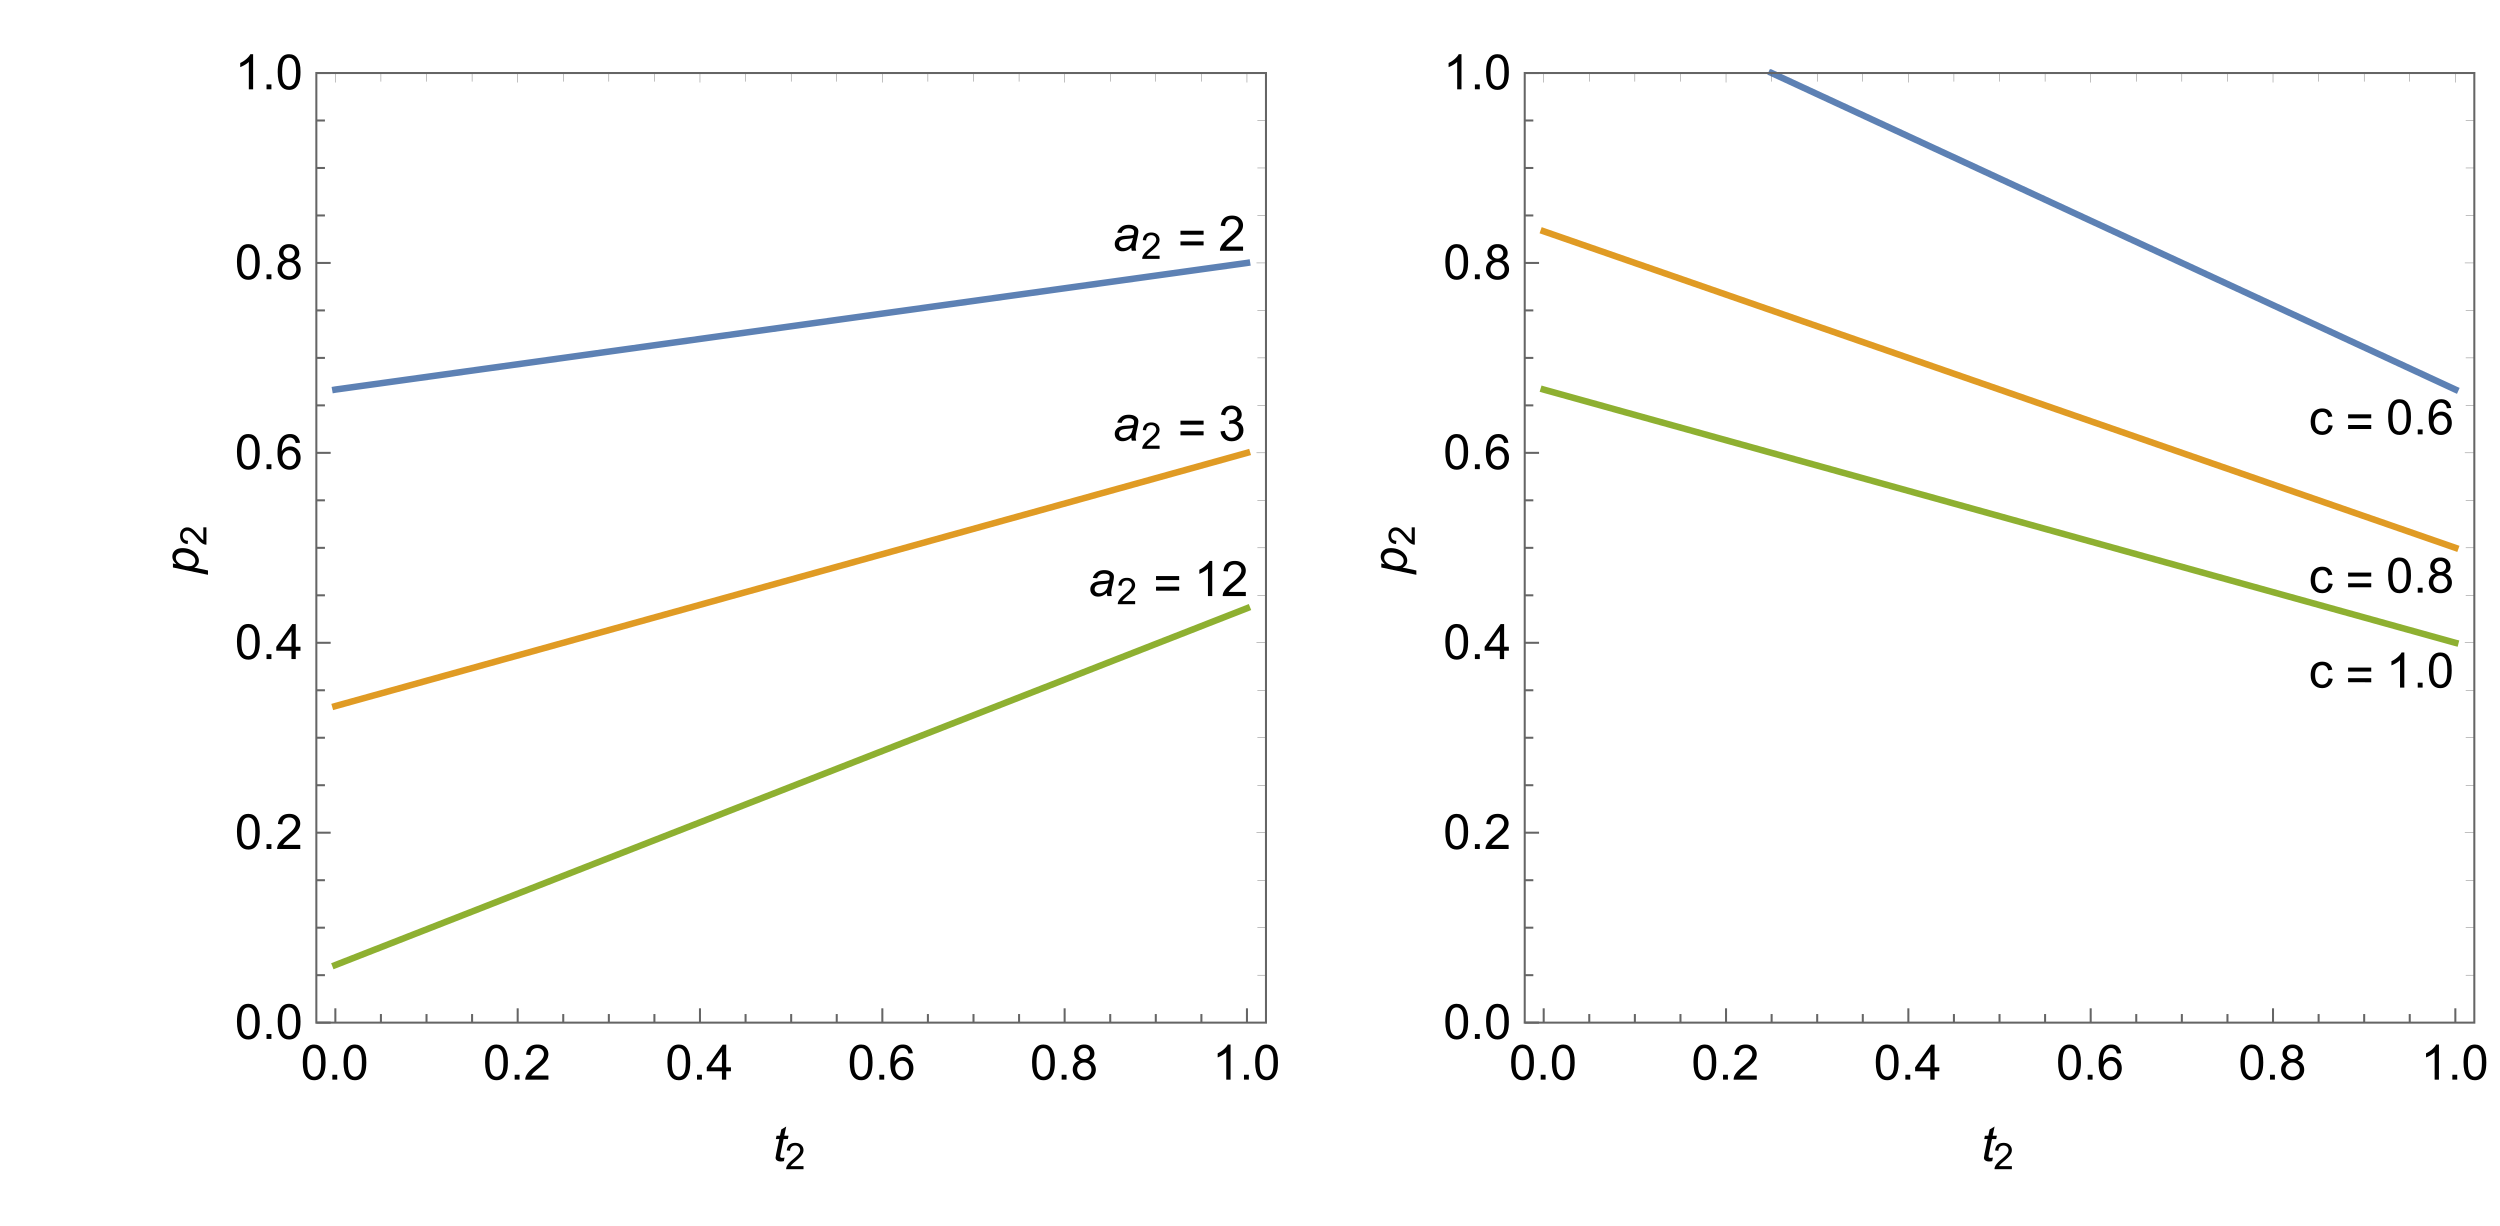 <svg width="614pt" height="301pt" viewBox="0 0 614 301" xmlns="http://www.w3.org/2000/svg" xmlns:xlink="http://www.w3.org/1999/xlink"><defs><symbol id="d" overflow="visible"><path d="M4.594-.773c-.367.316-.719.546-1.063.695-.34.144-.703.219-1.086.219-.574 0-1.039-.168-1.39-.508-.352-.336-.528-.77-.528-1.297 0-.348.079-.656.239-.922.156-.27.367-.484.629-.644.261-.165.582-.278.96-.348.239-.047.692-.086 1.356-.113.668-.028 1.145-.098 1.434-.211.082-.29.12-.528.12-.723 0-.246-.085-.438-.265-.578-.246-.195-.61-.293-1.078-.293-.445 0-.812.098-1.094.297a1.626 1.626 0 0 0-.617.84l-1.074-.094c.219-.617.566-1.09 1.039-1.418.477-.328 1.074-.492 1.797-.492.77 0 1.379.183 1.828.55a1.3 1.3 0 0 1 .516 1.067c0 .332-.051.715-.145 1.152l-.348 1.547c-.109.492-.164.895-.164 1.203 0 .195.043.477.13.844H4.718a3.895 3.895 0 0 1-.125-.774zm.39-2.38a2.507 2.507 0 0 1-.476.137c-.168.032-.453.063-.852.098-.617.055-1.054.125-1.304.207a1.133 1.133 0 0 0-.579.402 1.035 1.035 0 0 0-.19.61c0 .297.1.543.308.73.203.192.496.29.875.29A2.05 2.05 0 0 0 3.78-.958c.324-.188.578-.445.766-.777s.336-.805.437-1.418z"/></symbol><symbol id="o" overflow="visible"><path d="M2.875-.86l-.172.868c-.254.066-.5.097-.742.097-.422 0-.758-.105-1.008-.308C.766-.36.672-.574.672-.843c0-.137.055-.454.156-.946l.754-3.613h-.84l.172-.82h.836l.324-1.528 1.215-.734-.477 2.261h1.043l-.175.82H2.64L1.923-1.96c-.09.438-.133.695-.133.781 0 .125.035.223.106.29.074.066.19.1.355.1.234 0 .445-.023.625-.07z"/></symbol><symbol id="e" overflow="visible"><path d="M4.531-.762V0H.273a1.384 1.384 0 0 1 .09-.55c.11-.29.285-.575.524-.856s.582-.606 1.035-.977c.7-.574 1.172-1.027 1.418-1.363.246-.336.371-.652.371-.953 0-.313-.113-.578-.34-.793-.223-.215-.515-.32-.875-.32-.379 0-.683.113-.914.34-.23.23-.344.546-.348.949l-.812-.082c.055-.606.266-1.07.629-1.387.363-.317.851-.477 1.465-.477.617 0 1.105.172 1.464.516s.543.765.543 1.273c0 .258-.054.512-.16.758-.105.25-.281.512-.523.79-.246.273-.653.651-1.223 1.132-.473.398-.777.668-.914.812a2.87 2.87 0 0 0-.332.426z"/></symbol><symbol id="f" overflow="visible"><path d="M6.344-3.926H.664v-.984h5.68zm0 2.614H.664v-.985h5.68z"/></symbol><symbol id="g" overflow="visible"><path d="M6.04-1.016V0H.362C.355-.254.398-.5.484-.734c.145-.387.38-.766.696-1.141.32-.375.781-.809 1.383-1.3.933-.766 1.562-1.372 1.89-1.821.328-.445.492-.871.492-1.27 0-.418-.148-.77-.449-1.054-.297-.29-.687-.43-1.168-.43-.508 0-.914.148-1.219.453s-.46.727-.46 1.266l-1.087-.11c.075-.808.352-1.425.836-1.847.485-.426 1.137-.637 1.953-.637.825 0 1.477.227 1.957.687a2.25 2.25 0 0 1 .723 1.696c0 .343-.07.683-.21 1.015-.141.332-.376.68-.704 1.047-.324.367-.867.875-1.625 1.516-.633.531-1.039.89-1.219 1.078-.18.191-.328.383-.445.57z"/></symbol><symbol id="h" overflow="visible"><path d="M.504-2.266l1.055-.14c.12.597.328 1.027.617 1.289.293.266.644.398 1.066.398.496 0 .914-.172 1.254-.515.344-.344.512-.774.512-1.282 0-.484-.156-.882-.473-1.195-.316-.316-.719-.472-1.207-.472-.2 0-.445.039-.742.117l.117-.926c.07.008.125.012.168.012.45 0 .856-.118 1.215-.352.36-.234.539-.598.539-1.082 0-.387-.133-.71-.395-.96-.261-.255-.597-.384-1.011-.384-.41 0-.754.13-1.028.387-.273.258-.449.645-.527 1.16L.61-6.398c.13-.707.422-1.254.88-1.645.456-.386 1.027-.582 1.706-.582.47 0 .899.102 1.293.301.395.203.696.477.907.824.207.348.312.719.312 1.11 0 .37-.098.707-.3 1.011-.2.305-.493.547-.884.727.508.117.903.36 1.184.73.281.368.422.828.422 1.383 0 .75-.273 1.387-.82 1.91-.547.52-1.239.782-2.075.782-.753 0-1.378-.223-1.878-.676C.859-.973.574-1.554.504-2.265z"/></symbol><symbol id="i" overflow="visible"><path d="M4.469 0H3.414v-6.719a5.488 5.488 0 0 1-.996.727 7.154 7.154 0 0 1-1.113.543v-1.02a6.295 6.295 0 0 0 1.547-1.008c.441-.394.757-.777.937-1.148h.68z"/></symbol><symbol id="j" overflow="visible"><path d="M.5-4.234C.5-5.25.602-6.07.813-6.688c.207-.62.519-1.097.93-1.433.413-.336.929-.504 1.554-.504.46 0 .867.094 1.215.277.347.188.636.453.863.805.227.348.402.773.531 1.277.13.5.196 1.18.196 2.032 0 1.007-.106 1.82-.313 2.437-.207.621-.516 1.098-.93 1.438-.41.335-.93.507-1.562.507-.828 0-1.477-.297-1.95-.89C.782-1.457.5-2.625.5-4.234zm1.082 0c0 1.41.164 2.347.496 2.812.328.469.734.703 1.219.703s.894-.234 1.223-.703c.332-.469.496-1.406.496-2.812 0-1.414-.164-2.356-.496-2.82-.329-.466-.739-.696-1.23-.696-.485 0-.876.203-1.165.613-.363.524-.543 1.489-.543 2.903z"/></symbol><symbol id="k" overflow="visible"><path d="M1.09 0v-1.203h1.199V0z"/></symbol><symbol id="l" overflow="visible"><path d="M3.879 0v-2.055H.152v-.968L4.07-8.59h.864v5.567h1.16v.968h-1.16V0zm0-3.023v-3.875L1.187-3.023z"/></symbol><symbol id="m" overflow="visible"><path d="M5.969-6.484l-1.047.078c-.094-.414-.227-.711-.399-.899a1.398 1.398 0 0 0-1.054-.453c-.336 0-.633.094-.883.281-.332.243-.594.594-.79 1.063-.19.465-.288 1.125-.296 1.984.254-.386.563-.672.93-.86a2.513 2.513 0 0 1 1.156-.28c.703 0 1.3.258 1.797.773.492.52.742 1.188.742 2.008 0 .539-.117 1.039-.352 1.504-.23.46-.55.816-.957 1.062a2.617 2.617 0 0 1-1.382.371c-.88 0-1.598-.324-2.153-.972C.727-1.47.453-2.535.453-4.02c0-1.66.305-2.867.918-3.62.535-.657 1.254-.985 2.16-.985.676 0 1.23.187 1.664.57.43.38.688.899.774 1.57zM1.664-2.781c0 .363.078.71.23 1.039.157.332.372.586.649.762.277.171.566.261.871.261.445 0 .828-.18 1.148-.539.32-.36.485-.851.485-1.469 0-.593-.16-1.058-.477-1.402a1.565 1.565 0 0 0-1.195-.512c-.477 0-.883.172-1.21.512-.333.344-.5.793-.5 1.348z"/></symbol><symbol id="n" overflow="visible"><path d="M2.121-4.656c-.437-.16-.762-.39-.973-.688C.938-5.64.832-5.996.832-6.41c0-.625.223-1.152.676-1.574.449-.426 1.047-.64 1.789-.64.75 0 1.355.218 1.812.651.457.438.688.965.688 1.59 0 .399-.106.746-.316 1.043-.208.293-.528.52-.95.684.528.172.926.445 1.203.828.274.383.414.844.414 1.375a2.47 2.47 0 0 1-.78 1.852c-.52.5-1.204.75-2.052.75s-1.53-.254-2.05-.754c-.52-.504-.782-1.13-.782-1.88 0-.558.145-1.027.426-1.402.285-.378.688-.636 1.211-.77zm-.21-1.79c0 .407.128.739.394.997.261.258.601.387 1.015.387.407 0 .742-.13 1-.383.262-.258.39-.57.39-.942 0-.386-.132-.71-.401-.976a1.364 1.364 0 0 0-.997-.395c-.402 0-.738.13-1.003.387a1.245 1.245 0 0 0-.399.926zm-.34 3.97c0 .3.07.59.214.87.14.282.356.5.637.653.281.156.582.234.906.234.504 0 .922-.164 1.25-.488s.492-.738.492-1.238c0-.508-.172-.926-.507-1.258-.34-.332-.762-.5-1.27-.5-.496 0-.906.164-1.234.492-.325.328-.489.742-.489 1.235z"/></symbol><symbol id="u" overflow="visible"><path d="M4.852-2.281l1.039.137c-.114.714-.407 1.273-.871 1.68-.47.402-1.043.605-1.723.605-.852 0-1.535-.278-2.05-.836-.52-.555-.778-1.352-.778-2.39 0-.673.11-1.263.336-1.766.222-.504.558-.883 1.015-1.133.453-.254.95-.38 1.485-.38.675 0 1.226.173 1.656.513.43.343.707.828.828 1.457l-1.023.16c-.098-.418-.274-.735-.52-.946-.25-.21-.55-.316-.902-.316-.531 0-.961.191-1.293.57-.332.383-.496.985-.496 1.809 0 .836.156 1.445.476 1.82.32.38.742.57 1.258.57.414 0 .758-.124 1.035-.382.278-.254.453-.64.528-1.172z"/></symbol><symbol id="p" overflow="visible"><path d="M2.383.125l-8.606-1.8v-.981l.867.183c-.378-.363-.64-.687-.789-.976a1.992 1.992 0 0 1-.218-.91 1.9 1.9 0 0 1 .648-1.477c.43-.39 1.05-.586 1.856-.586.648 0 1.238.11 1.77.32.534.215.964.48 1.284.793.325.313.563.63.72.95.151.32.226.648.226.984 0 .746-.38 1.324-1.137 1.734l3.379.703zm-4.926-2.102c.465 0 .785-.03.965-.097a1.315 1.315 0 0 0 .851-1.254c0-.61-.343-1.102-1.027-1.477-.687-.375-1.387-.562-2.101-.562-.528 0-.934.125-1.223.379-.285.25-.43.566-.43.941 0 .27.07.516.215.75.14.23.355.441.637.64.285.196.632.36 1.039.489.41.129.77.191 1.074.191z"/></symbol><symbol id="q" overflow="visible"><path d="M-.762-4.531H0v4.258a1.384 1.384 0 0 1-.55-.09c-.29-.11-.575-.285-.856-.524s-.606-.582-.977-1.035c-.574-.7-1.027-1.172-1.363-1.418-.336-.246-.652-.371-.953-.371-.313 0-.578.113-.793.34-.215.223-.32.515-.32.875 0 .379.113.683.34.914.23.23.546.344.949.348l-.082.812c-.606-.055-1.07-.266-1.387-.629-.317-.363-.477-.851-.477-1.465 0-.617.172-1.105.516-1.464s.765-.543 1.273-.543c.258 0 .512.054.758.16.25.105.512.281.79.523.273.246.651.653 1.132 1.223.398.473.668.777.812.914.141.133.286.242.426.332z"/></symbol><clipPath id="a"><path d="M76 57h236v47H76z"/></clipPath><clipPath id="b"><path d="M76 103h236v78H76z"/></clipPath><clipPath id="c"><path d="M76 142h236v103H76z"/></clipPath><clipPath id="r"><path d="M427 17h182v87H427z"/></clipPath><clipPath id="s"><path d="M373 49h236v93H373z"/></clipPath><clipPath id="t"><path d="M373 88h236v78H373z"/></clipPath></defs><g clip-path="url(#a)"><path d="M82.363 95.68l.07-.012.07-.008.41-.058.552-.074 1.097-.153 2.196-.308 4.765-.66 4.45-.618 4.363-.605 4.73-.656 4.414-.614 4.785-.668 4.7-.652 4.379-.605 4.753-.66 4.438-.618 4.348-.605 4.718-.653 4.403-.613 4.773-.664 4.684-.648 4.367-.61 4.742-.656 4.422-.613 4.793-.668 4.707-.653 4.387-.609 4.761-.66 4.446-.617 4.355-.606 4.727-.656 4.41-.613 4.781-.664 4.692-.653 4.379-.61 4.746-.655 4.43-.618 4.343-.601 4.715-.656 4.398-.61 4.766-.664 4.453-.617 4.363-.605 4.735-.66 4.418-.614 4.789-.664 4.7-.652 4.386-.61 4.754-.66 4.437-.617 4.352-.605 4.722-.657 4.407-.61.078-.01.074-.013.156-.02.305-.042.617-.086 1.227-.172.078-.008.078-.011.152-.024.309-.039.613-.086.156-.023.153-.02.308-.043.075-.011.078-.012.152-.02.156-.023.075-.008.078-.012" fill="none" stroke="#5d81b4" stroke-linecap="square" stroke-miterlimit="3.25" stroke-width="1.6"/></g><g clip-path="url(#b)"><path d="M82.363 173.42l.14-.04.137-.038.274-.074.55-.153 1.098-.308 2.196-.61 4.765-1.324 4.45-1.234 4.363-1.211 4.73-1.317 4.414-1.226 4.785-1.328 4.7-1.305 4.379-1.219 4.753-1.316 4.438-1.235 4.348-1.207 4.718-1.312 4.403-1.223 4.773-1.324 4.684-1.3 4.367-1.216 4.742-1.316 4.422-1.227 4.793-1.332 4.707-1.308 4.387-1.219 4.761-1.324 4.446-1.235 4.355-1.207 4.727-1.312 4.41-1.227 4.781-1.328 4.692-1.304 4.379-1.215 4.746-1.32 4.43-1.231 4.343-1.207 4.715-1.309 4.398-1.222 4.766-1.325 4.453-1.234 4.363-1.21 4.735-1.317 4.418-1.227 4.789-1.332 4.7-1.305 4.386-1.218 4.754-1.32 4.437-1.235 4.352-1.207 4.722-1.313 4.407-1.222.078-.024.074-.02.156-.042.305-.086.617-.172 1.227-.34.078-.02.078-.023.152-.043.309-.086.613-.168.078-.023.078-.02.153-.043.308-.086.075-.023.078-.02.152-.043.078-.019.078-.023.075-.02.078-.023" fill="none" stroke="#e09b24" stroke-linecap="square" stroke-miterlimit="3.25" stroke-width="1.6"/></g><g clip-path="url(#c)"><path d="M82.363 237.02l.14-.055.137-.05.274-.11.55-.215 3.294-1.289 4.765-1.867 4.45-1.738 4.363-1.711 4.73-1.852 4.414-1.726 4.785-1.871 4.7-1.84 4.379-1.715 4.753-1.86 4.438-1.738 4.348-1.703 4.718-1.844 4.403-1.726 4.773-1.867 4.684-1.832 4.367-1.711 4.742-1.856 4.422-1.73 4.793-1.875 4.707-1.844 4.387-1.719 4.761-1.863 4.446-1.739 4.355-1.707 4.727-1.847 4.41-1.727 4.781-1.871 4.692-1.836 4.379-1.715 4.746-1.86 4.43-1.733 4.343-1.7 4.715-1.843 4.398-1.723 4.766-1.867 4.453-1.743 4.363-1.707 4.735-1.851 4.418-1.73 4.789-1.876 4.7-1.84 4.386-1.714 4.754-1.864 4.437-1.734 4.352-1.703 4.722-1.852 4.407-1.722.078-.032.074-.027.156-.062.305-.122.617-.238 1.227-.48.156-.063.152-.058.309-.122.613-.242.078-.027.078-.031.153-.059.308-.121.075-.031.078-.031.152-.06.078-.03.078-.028.075-.03.078-.032" fill="none" stroke="#8eb031" stroke-linecap="square" stroke-miterlimit="3.25" stroke-width="1.6"/></g><use x="273.258" y="61.578" xlink:href="#d"/><use x="280.258" y="63.578" xlink:href="#e"/><use x="289.258" y="61.578" xlink:href="#f"/><use x="299.258" y="61.578" xlink:href="#g"/><use x="273.258" y="108.223" xlink:href="#d"/><use x="280.258" y="110.223" xlink:href="#e"/><use x="289.258" y="108.223" xlink:href="#f"/><use x="299.258" y="108.223" xlink:href="#h"/><use x="267.258" y="146.387" xlink:href="#d"/><use x="274.258" y="148.387" xlink:href="#e"/><use x="283.258" y="146.387" xlink:href="#f"/><use x="293.258" y="146.387" xlink:href="#i"/><use x="299.932" y="146.387" xlink:href="#g"/><g fill="none" stroke="#656565" stroke-miterlimit="3.25" stroke-width=".5"><g stroke-linecap="square"><path d="M310.923 251.16H77.693M77.693 251.16V17.93M77.693 17.934h233.23M310.923 17.934v233.23"/></g><path d="M82.363 251.16v-3.52"/></g><use x="73.861" y="265.159" xlink:href="#j"/><use x="80.535" y="265.159" xlink:href="#k"/><use x="83.869" y="265.159" xlink:href="#j"/><g fill="none" stroke="#656565" stroke-miterlimit="3.25" stroke-width=".5"><path d="M93.553 251.16v-2.113M104.753 251.16v-2.113M115.943 251.16v-2.113M127.143 251.16v-3.52"/></g><use x="118.64" y="265.159" xlink:href="#j"/><use x="125.314" y="265.159" xlink:href="#k"/><use x="128.648" y="265.159" xlink:href="#g"/><g fill="none" stroke="#656565" stroke-miterlimit="3.25" stroke-width=".5"><path d="M138.333 251.16v-2.113M149.533 251.16v-2.113M160.723 251.16v-2.113M171.913 251.16v-3.52"/></g><use x="163.42" y="265.159" xlink:href="#j"/><use x="170.093" y="265.159" xlink:href="#k"/><use x="173.427" y="265.159" xlink:href="#l"/><g fill="none" stroke="#656565" stroke-miterlimit="3.25" stroke-width=".5"><path d="M183.113 251.16v-2.113M194.313 251.16v-2.113M205.503 251.16v-2.113M216.703 251.16v-3.52"/></g><use x="208.199" y="265.159" xlink:href="#j"/><use x="214.873" y="265.159" xlink:href="#k"/><use x="218.207" y="265.159" xlink:href="#m"/><g fill="none" stroke="#656565" stroke-miterlimit="3.25" stroke-width=".5"><path d="M227.893 251.16v-2.113M239.093 251.16v-2.113M250.283 251.16v-2.113M261.473 251.16v-3.52"/></g><use x="252.978" y="265.159" xlink:href="#j"/><use x="259.652" y="265.159" xlink:href="#k"/><use x="262.986" y="265.159" xlink:href="#n"/><g fill="none" stroke="#656565" stroke-miterlimit="3.25" stroke-width=".5"><path d="M272.673 251.16v-2.113M283.863 251.16v-2.113M295.063 251.16v-2.113M306.253 251.16v-3.52"/></g><use x="297.758" y="265.159" xlink:href="#i"/><use x="304.432" y="265.159" xlink:href="#k"/><use x="307.766" y="265.159" xlink:href="#j"/><path d="M77.693 251.16h3.52" fill="none" stroke="#656565" stroke-miterlimit="3.25" stroke-width=".5"/><use x="57.696" y="255.159" xlink:href="#j"/><use x="64.37" y="255.159" xlink:href="#k"/><use x="67.704" y="255.159" xlink:href="#j"/><g fill="none" stroke="#656565" stroke-miterlimit="3.25" stroke-width=".5"><path d="M77.693 239.5h2.113M77.693 227.84h2.113M77.693 216.18h2.113M77.693 204.51h3.52"/></g><use x="57.696" y="208.513" xlink:href="#j"/><use x="64.37" y="208.513" xlink:href="#k"/><use x="67.704" y="208.513" xlink:href="#g"/><g fill="none" stroke="#656565" stroke-miterlimit="3.25" stroke-width=".5"><path d="M77.693 192.85h2.113M77.693 181.19h2.113M77.693 169.53h2.113M77.693 157.87h3.52"/></g><use x="57.696" y="161.868" xlink:href="#j"/><use x="64.37" y="161.868" xlink:href="#k"/><use x="67.704" y="161.868" xlink:href="#l"/><g fill="none" stroke="#656565" stroke-miterlimit="3.25" stroke-width=".5"><path d="M77.693 146.21h2.113M77.693 134.55h2.113M77.693 122.88h2.113M77.693 111.22h3.52"/></g><use x="57.696" y="115.223" xlink:href="#j"/><use x="64.37" y="115.223" xlink:href="#k"/><use x="67.704" y="115.223" xlink:href="#m"/><g fill="none" stroke="#656565" stroke-miterlimit="3.25" stroke-width=".5"><path d="M77.693 99.56h2.113M77.693 87.902h2.113M77.693 76.238h2.113M77.693 64.578h3.52"/></g><g><use x="57.696" y="68.578" xlink:href="#j"/><use x="64.37" y="68.578" xlink:href="#k"/><use x="67.704" y="68.578" xlink:href="#n"/></g><g fill="none" stroke="#656565" stroke-miterlimit="3.25" stroke-width=".5"><path d="M77.693 52.918h2.113M77.693 41.254h2.113M77.693 29.594h2.113M77.693 17.934h3.52"/></g><g><use x="57.696" y="21.933" xlink:href="#i"/><use x="64.37" y="21.933" xlink:href="#k"/><use x="67.704" y="21.933" xlink:href="#j"/></g><g fill="none" stroke="#656565" stroke-miterlimit="3.25" stroke-width=".1"><path d="M82.363 17.934v2.332M127.143 17.934v2.332M171.913 17.934v2.332M216.703 17.934v2.332M261.473 17.934v2.332M306.253 17.934v2.332M93.553 17.934v2.11M104.753 17.934v2.11M115.943 17.934v2.11M138.333 17.934v2.11M149.533 17.934v2.11M160.723 17.934v2.11M183.113 17.934v2.11M194.313 17.934v2.11M205.503 17.934v2.11M227.893 17.934v2.11M239.093 17.934v2.11M250.283 17.934v2.11M272.673 17.934v2.11M283.863 17.934v2.11M295.063 17.934v2.11M310.923 251.16h-2.332M310.923 204.51h-2.332M310.923 157.87h-2.332M310.923 111.22h-2.332M310.923 64.578h-2.332M310.923 17.934h-2.332M310.923 239.5h-2.11M310.923 227.84h-2.11M310.923 216.18h-2.11M310.923 192.85h-2.11M310.923 181.19h-2.11M310.923 169.53h-2.11M310.923 146.21h-2.11M310.923 134.55h-2.11M310.923 122.88h-2.11M310.923 99.56h-2.11M310.923 87.902h-2.11M310.923 76.238h-2.11M310.923 52.918h-2.11M310.923 41.254h-2.11M310.923 29.594h-2.11"/></g><g><use x="189.809" y="285.159" xlink:href="#o"/><use x="192.809" y="287.159" xlink:href="#e"/><use x="48.696" y="141.046" xlink:href="#p"/><use x="50.696" y="134.046" xlink:href="#q"/></g><g><g clip-path="url(#r)"><path d="M435.113 17.934l3.262 1.508 4.402 2.039 4.773 2.21 4.684 2.169 4.371 2.023 4.738 2.195 4.422 2.047 4.793 2.22 4.707 2.179 4.39 2.031 4.759 2.203 4.445 2.059 4.355 2.015 4.727 2.188 4.41 2.043 4.781 2.21 4.692 2.177 4.379 2.023 4.746 2.2 4.43 2.05 4.343 2.012 4.715 2.183 4.399 2.035 4.765 2.207 4.453 2.06 4.364 2.022 4.734 2.192 4.418 2.043 4.79 2.219 4.698 2.175 4.387 2.032 4.754 2.199 4.441 2.055 4.352 2.015 4.719 2.188 4.406 2.039.078.035.074.035.156.07.31.145.612.285 1.23.567.075.035.078.039.153.07.308.14.613.286.157.07.152.07.309.145.074.035.078.035.152.07.078.036.079.039.074.035.078.035" fill="none" stroke="#5d81b4" stroke-linecap="square" stroke-miterlimit="3.25" stroke-width="1.6"/></g><g clip-path="url(#s)"><path d="M379.133 56.805l.066.023.07.024.137.047.274.097.55.188 1.098.383 2.2.761 4.761 1.657 4.45 1.543 4.363 1.515 4.73 1.645 4.414 1.53 4.786 1.661 4.699 1.633 4.383 1.523 4.75 1.649 4.437 1.539 4.348 1.512 4.719 1.636 4.402 1.531 4.773 1.657 4.684 1.625 4.371 1.52 4.738 1.644 4.422 1.535 4.793 1.664 4.707 1.633 4.39 1.527 4.759 1.652 4.445 1.543 4.355 1.512 4.727 1.64 4.41 1.532 4.781 1.66 4.692 1.629 4.379 1.52 4.746 1.648 4.43 1.539 4.343 1.508 4.715 1.636 4.398 1.528 4.766 1.656 4.453 1.543 4.363 1.516 4.735 1.644 4.418 1.535 4.789 1.664 4.7 1.63 4.386 1.523 4.754 1.652 4.441 1.539 4.352 1.512 4.719 1.64 4.406 1.532.078.023.074.027.156.055.309.105.613.215 1.23.426.075.027.078.028.152.05.309.11.613.21.157.056.152.054.308.106.075.027.078.027.152.051.156.055.075.027.078.028" fill="none" stroke="#e09b24" stroke-linecap="square" stroke-miterlimit="3.25" stroke-width="1.6"/></g><g clip-path="url(#t)"><path d="M379.133 95.68l.066.02.07.015.41.117.552.153 1.097.304 2.2.61 4.761 1.324 4.45 1.234 4.363 1.215 4.73 1.313 4.414 1.226 4.786 1.328 4.699 1.305 4.383 1.219 4.75 1.32 4.437 1.23 4.348 1.212 4.719 1.308 4.402 1.223 4.773 1.324 4.684 1.305 4.371 1.21 4.738 1.317 4.422 1.23 4.793 1.333 4.707 1.304 4.39 1.223 4.759 1.32 4.445 1.235 4.355 1.21 4.727 1.313 4.41 1.227 4.781 1.324 4.692 1.305 4.379 1.214 4.746 1.32 4.43 1.231 4.343 1.207 4.715 1.309 4.398 1.222 4.766 1.325 4.453 1.234 4.363 1.215 4.735 1.312 4.418 1.23 4.789 1.329 4.7 1.305 4.386 1.218 4.754 1.32 4.441 1.235 4.352 1.211 4.719 1.309 4.406 1.226.078.02.074.02.156.042.309.086.613.172 1.23.34.075.023.078.02.152.043.309.086.613.172.078.02.079.023.152.043.308.086.075.02.078.019.152.043.078.023.078.02.075.023.078.02" fill="none" stroke="#8eb031" stroke-linecap="square" stroke-miterlimit="3.25" stroke-width="1.6"/></g></g><g><use x="567.032" y="106.675" xlink:href="#u"/><use x="576.032" y="106.675" xlink:href="#f"/><use x="586.032" y="106.675" xlink:href="#j"/><use x="592.706" y="106.675" xlink:href="#k"/><use x="596.04" y="106.675" xlink:href="#m"/><use x="567.032" y="145.546" xlink:href="#u"/><use x="576.032" y="145.546" xlink:href="#f"/><use x="586.032" y="145.546" xlink:href="#j"/><use x="592.706" y="145.546" xlink:href="#k"/><use x="596.04" y="145.546" xlink:href="#n"/><use x="567.032" y="168.868" xlink:href="#u"/><use x="576.032" y="168.868" xlink:href="#f"/><use x="586.032" y="168.868" xlink:href="#i"/><use x="592.706" y="168.868" xlink:href="#k"/><use x="596.04" y="168.868" xlink:href="#j"/></g><g fill="none" stroke="#656565" stroke-miterlimit="3.25" stroke-width=".5"><g stroke-linecap="square"><path d="M607.693 251.16h-233.23M374.473 251.16V17.93M374.473 17.934h233.23M607.693 17.934v233.23"/></g><path d="M379.133 251.16v-3.52"/></g><g><use x="370.635" y="265.159" xlink:href="#j"/><use x="377.309" y="265.159" xlink:href="#k"/><use x="380.643" y="265.159" xlink:href="#j"/></g><g fill="none" stroke="#656565" stroke-miterlimit="3.25" stroke-width=".5"><path d="M390.323 251.16v-2.113M401.523 251.16v-2.113M412.723 251.16v-2.113M423.913 251.16v-3.52"/></g><g><use x="415.414" y="265.159" xlink:href="#j"/><use x="422.088" y="265.159" xlink:href="#k"/><use x="425.422" y="265.159" xlink:href="#g"/></g><g fill="none" stroke="#656565" stroke-miterlimit="3.25" stroke-width=".5"><path d="M435.113 251.16v-2.113M446.303 251.16v-2.113M457.503 251.16v-2.113M468.693 251.16v-3.52"/></g><g><use x="460.194" y="265.159" xlink:href="#j"/><use x="466.868" y="265.159" xlink:href="#k"/><use x="470.202" y="265.159" xlink:href="#l"/></g><g fill="none" stroke="#656565" stroke-miterlimit="3.25" stroke-width=".5"><path d="M479.883 251.16v-2.113M491.083 251.16v-2.113M502.273 251.16v-2.113M513.473 251.16v-3.52"/></g><g><use x="504.973" y="265.159" xlink:href="#j"/><use x="511.647" y="265.159" xlink:href="#k"/><use x="514.981" y="265.159" xlink:href="#m"/></g><g fill="none" stroke="#656565" stroke-miterlimit="3.25" stroke-width=".5"><path d="M524.663 251.16v-2.113M535.863 251.16v-2.113M547.063 251.16v-2.113M558.253 251.16v-3.52"/></g><g><use x="549.753" y="265.159" xlink:href="#j"/><use x="556.426" y="265.159" xlink:href="#k"/><use x="559.76" y="265.159" xlink:href="#n"/></g><g fill="none" stroke="#656565" stroke-miterlimit="3.25" stroke-width=".5"><path d="M569.453 251.16v-2.113M580.643 251.16v-2.113M591.833 251.16v-2.113M603.033 251.16v-3.52"/></g><g><use x="594.532" y="265.159" xlink:href="#i"/><use x="601.206" y="265.159" xlink:href="#k"/><use x="604.54" y="265.159" xlink:href="#j"/></g><path d="M374.473 251.16h3.52" fill="none" stroke="#656565" stroke-miterlimit="3.25" stroke-width=".5"/><g><use x="354.471" y="255.159" xlink:href="#j"/><use x="361.144" y="255.159" xlink:href="#k"/><use x="364.478" y="255.159" xlink:href="#j"/></g><g fill="none" stroke="#656565" stroke-miterlimit="3.25" stroke-width=".5"><path d="M374.473 239.5h2.113M374.473 227.84h2.113M374.473 216.18h2.113M374.473 204.51h3.52"/></g><g><use x="354.471" y="208.513" xlink:href="#j"/><use x="361.144" y="208.513" xlink:href="#k"/><use x="364.478" y="208.513" xlink:href="#g"/></g><g fill="none" stroke="#656565" stroke-miterlimit="3.25" stroke-width=".5"><path d="M374.473 192.85h2.113M374.473 181.19h2.113M374.473 169.53h2.113M374.473 157.87h3.52"/></g><g><use x="354.471" y="161.868" xlink:href="#j"/><use x="361.144" y="161.868" xlink:href="#k"/><use x="364.478" y="161.868" xlink:href="#l"/></g><g fill="none" stroke="#656565" stroke-miterlimit="3.25" stroke-width=".5"><path d="M374.473 146.21h2.113M374.473 134.55h2.113M374.473 122.88h2.113M374.473 111.22h3.52"/></g><g><use x="354.471" y="115.223" xlink:href="#j"/><use x="361.144" y="115.223" xlink:href="#k"/><use x="364.478" y="115.223" xlink:href="#m"/></g><g fill="none" stroke="#656565" stroke-miterlimit="3.25" stroke-width=".5"><path d="M374.473 99.56h2.113M374.473 87.902h2.113M374.473 76.238h2.113M374.473 64.578h3.52"/></g><g><use x="354.471" y="68.578" xlink:href="#j"/><use x="361.144" y="68.578" xlink:href="#k"/><use x="364.478" y="68.578" xlink:href="#n"/></g><g fill="none" stroke="#656565" stroke-miterlimit="3.25" stroke-width=".5"><path d="M374.473 52.918h2.113M374.473 41.254h2.113M374.473 29.594h2.113M374.473 17.934h3.52"/></g><g><use x="354.471" y="21.933" xlink:href="#i"/><use x="361.144" y="21.933" xlink:href="#k"/><use x="364.478" y="21.933" xlink:href="#j"/></g><g fill="none" stroke="#656565" stroke-miterlimit="3.25" stroke-width=".1"><path d="M379.133 17.934v2.332M423.913 17.934v2.332M468.693 17.934v2.332M513.473 17.934v2.332M558.253 17.934v2.332M603.033 17.934v2.332M390.323 17.934v2.11M401.523 17.934v2.11M412.723 17.934v2.11M435.113 17.934v2.11M446.303 17.934v2.11M457.503 17.934v2.11M479.883 17.934v2.11M491.083 17.934v2.11M502.273 17.934v2.11M524.663 17.934v2.11M535.863 17.934v2.11M547.063 17.934v2.11M569.453 17.934v2.11M580.643 17.934v2.11M591.833 17.934v2.11M607.693 251.16h-2.332M607.693 204.51h-2.332M607.693 157.87h-2.332M607.693 111.22h-2.332M607.693 64.578h-2.332M607.693 17.934h-2.332M607.693 239.5h-2.11M607.693 227.84h-2.11M607.693 216.18h-2.11M607.693 192.85h-2.11M607.693 181.19h-2.11M607.693 169.53h-2.11M607.693 146.21h-2.11M607.693 134.55h-2.11M607.693 122.88h-2.11M607.693 99.56h-2.11M607.693 87.902h-2.11M607.693 76.238h-2.11M607.693 52.918h-2.11M607.693 41.254h-2.11M607.693 29.594h-2.11"/></g><g><use x="486.583" y="285.159" xlink:href="#o"/><use x="489.583" y="287.159" xlink:href="#e"/><use x="345.471" y="141.046" xlink:href="#p"/><use x="347.471" y="134.046" xlink:href="#q"/></g></svg>